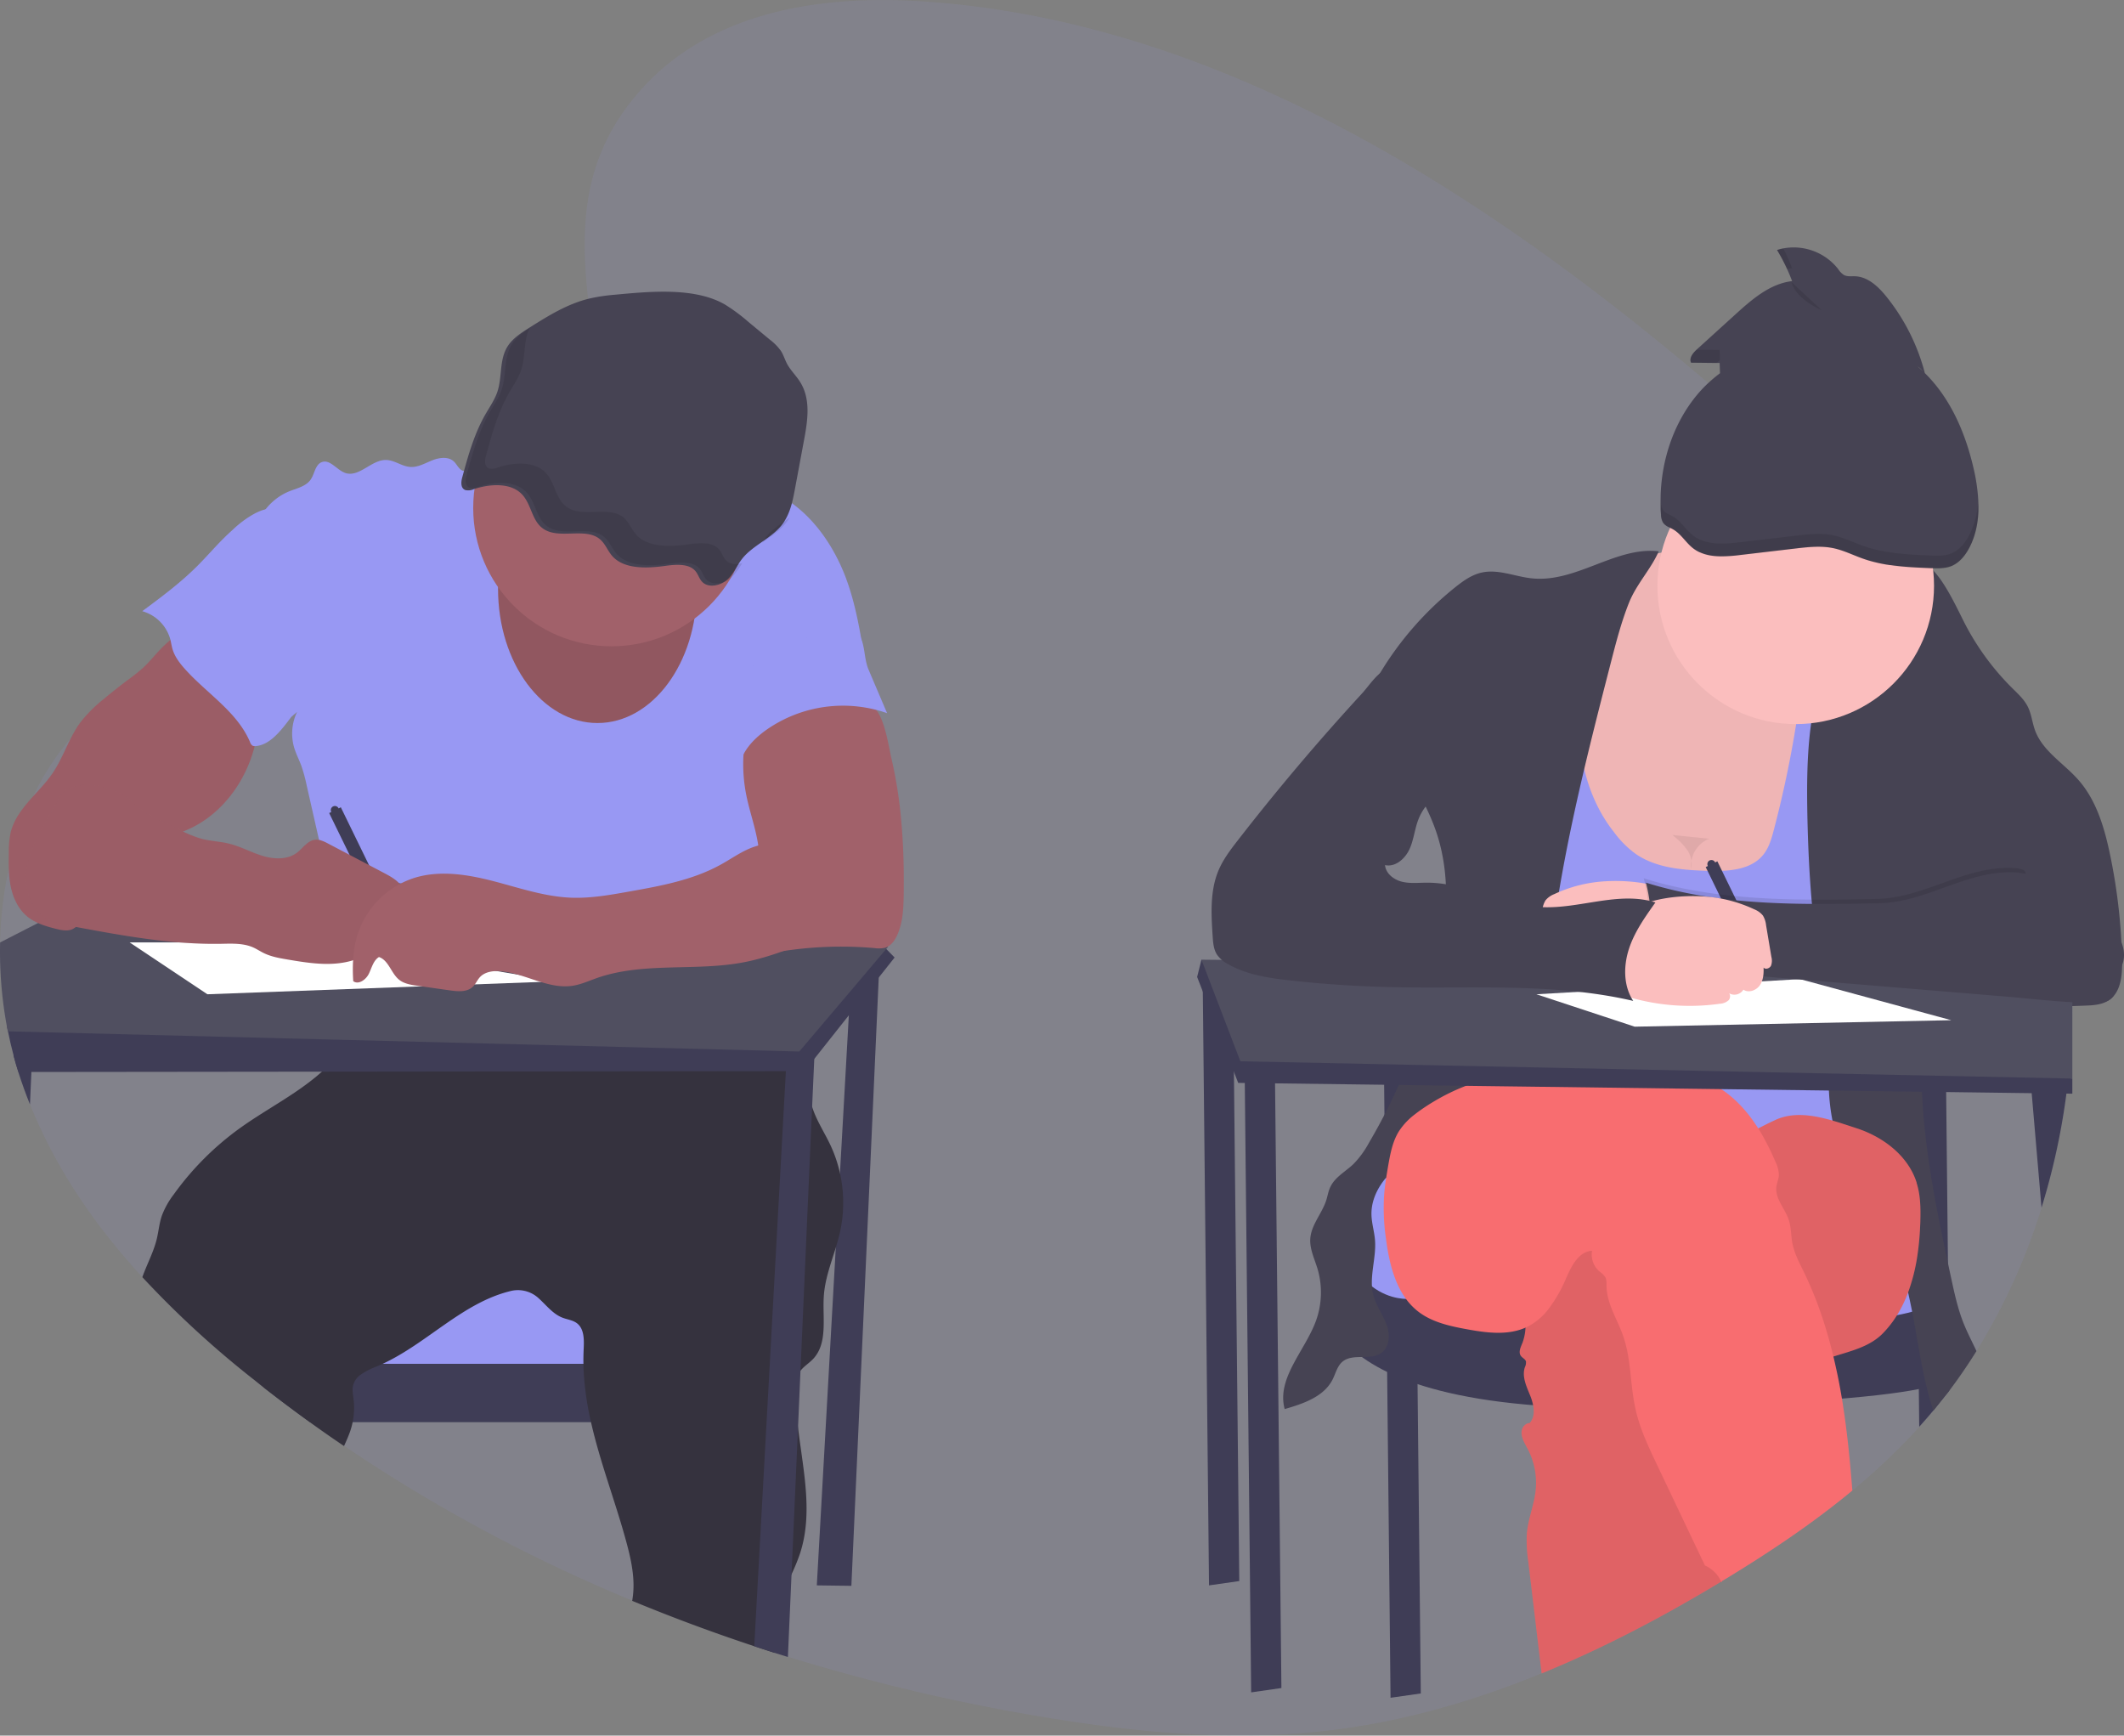<svg data-name="Layer 1" xmlns="http://www.w3.org/2000/svg" width="982.89" height="803.03"><rect width="100%" height="100%" fill="#808080" stroke="none"/><path d="M958.99 465.51v1.82q-.16 15.78-1.87 31.48a1.11 1.11 0 010 .19c-.09.87-.19 1.73-.29 2.6-.17 1.47-.35 2.93-.55 4.4a316.48 316.48 0 01-11.53 52.79 284.68 284.68 0 01-30.1 66.28q-5.92 9.5-12.61 18.39c-2.38 3.14-4.81 6.21-7.32 9.23q-2.64 3.17-5.38 6.24l-1.14 1.26a296.69 296.69 0 01-31 29.46c-18 14.92-37.38 27.9-57.07 39.94a90.64 90.64 0 01-3.38 2 1.65 1.65 0 01-.25.15c-26.76 16.18-54.51 30.78-83.1 42.47-31.3 12.83-63.62 22.16-96.78 26.24-46.22 5.68-93 1.06-138.94-6.88a902.93 902.93 0 01-113-27l-6.1-1.91q-4.74-1.51-9.47-3.08-28.57-9.45-56.5-21a742.68 742.68 0 01-133.33-71.59q-8-5.38-15.77-11-10.86-7.82-21.46-16.1l-4.36-3.38a448.26 448.26 0 01-51.82-47.59c-21.52-23.42-39.91-49.84-52-80q-2.86-7.11-5.24-14.49l-.15-.49c-.8-2.5-1.54-5-2.22-7.6q-1.5-5.58-2.63-11.3c-.16-.73-.3-1.46-.43-2.2a189.21 189.21 0 01-3.15-38.93 180 180 0 014-34 153.38 153.38 0 0111.33-33.57 121 121 0 0117.33-26.73 102.23 102.23 0 0116.33-15.26c10.85-8.08 22.88-13.71 35.35-18.16 5.86-2.1 11.8-3.94 17.77-5.65 4.23-1.22 8.48-2.38 12.71-3.52l12.48-3.37c8-2.18 16-4.42 23.88-6.84 21.48-6.56 42.53-14.5 62-26.34 3.08-1.87 6.22-3.92 9.36-6.12 4-2.78 7.94-5.8 11.84-9.06 3.94-3.3 7.8-6.83 11.48-10.57.57-.58 1.13-1.16 1.69-1.75 3-3.16 5.91-6.47 8.61-9.91 1.32-1.68 2.6-3.39 3.82-5.13 1.69-2.41 3.29-4.86 4.77-7.38 7.42-12.6 12-26.5 11.46-41.15a63.3 63.3 0 00-.65-7.21c-1.3-8.83-2.55-17.45-3.47-25.88-3.86-34.87-2.23-66.49 23.94-96.2C328.62 5.18 379.69-2.35 426.18.6c134.41 8.5 256.77 85.24 364.3 176.6q13.95 11.84 27.56 24 3.43 3.06 6.87 6.16c17 15.31 33.74 31.19 49.33 48.2 1.26 1.38 2.52 2.76 3.76 4.15.76.86 1.53 1.71 2.28 2.58q7.29 8.25 14.15 16.9a320.16 320.16 0 0132.32 49 278.17 278.17 0 0128.38 86.67 308.82 308.82 0 013.43 33.17c.17 3.27.28 6.55.34 9.82v3.14c.1 1.52.1 3 .09 4.52z" fill="#9898f3" opacity=".1"/><path fill="#3f3d56" d="M393.98 448.74l-16 284.79 16 .21 13-289-13 4z"/><path fill="#9898f3" d="M136.98 593.03h198v43h-198z"/><path d="M347.98 631.02v27H143.45q-10.86-7.82-21.46-16.1v-10.9z" fill="#3f3d56"/><path d="M388.82 569.57c-.56 2.59-1.29 5.15-2.06 7.7-2.27 7.37-5 14.64-5.53 22.3-.71 10.12 2 21.89-5 29.24-1.8 1.9-4.15 3.32-5.76 5.35a9.37 9.37 0 00-.68 1c-1.44 2.38-1.61 5.28-1.63 8a140 140 0 001.13 17.35c2.37 19.8 7.05 39.64.9 58.33a89.92 89.92 0 01-3.89 9.51c-3 6.6-6.27 13.11-7.25 20.26-.72 5.3-.5 10.76-.54 16.15q-4.74-1.51-9.47-3.08-28.57-9.45-56.5-21c.05-.27.1-.55.14-.82 1.43-8.9-.53-18-2.91-26.68-5-18.39-12.08-36.6-16.27-55.12a139.48 139.48 0 01-3.31-22c-.12-1.66-.19-3.33-.2-5-.05-2.18 0-4.36.09-6.56.21-4.39.4-9.6-3.11-12.27-1.93-1.45-4.48-1.7-6.73-2.58-4.34-1.69-7.31-5.61-10.75-8.75a14.09 14.09 0 00-12.59-3.7c-22.48 5.15-39 24.22-59.92 33.86-.81.38-1.62.74-2.44 1.08a35.55 35.55 0 00-7.67 3.92 8.74 8.74 0 00-3.44 4.85c-.53 2.12-.07 4.34.19 6.52a33.29 33.29 0 01-.45 10.63 32.45 32.45 0 01-1.07 4c-.8 2.37-1.87 4.69-2.89 7q-8-5.38-15.77-11-10.86-7.82-21.46-16.1l-4.29-3.45a448.26 448.26 0 01-51.82-47.59c2.13-6 5.21-11.58 6.69-17.73.84-3.53 1.15-7.2 2.31-10.63a38.22 38.22 0 015.52-9.9 134 134 0 0130.74-30.76c12.39-8.88 26.7-16 37.85-26.08a59.73 59.73 0 0011.57-13.71c.19-.31.37-.64.53-1a20.75 20.75 0 001.79-5.72c.8-4.48.68-9.4 1.08-13.7a146.13 146.13 0 0041.13 1.24c15.95-1.79 31.55-6.22 47.5-7.94 1.2-.14 2.41-.25 3.62-.35 5.11-.41 10.23-.5 15.36-.44 4.29 0 8.58.19 12.87.33l47.23 1.6c5.23.18 10.57.38 15.44 2.29 5.78 2.27 10.41 6.79 14.12 11.76.47.64.94 1.28 1.38 1.94a61 61 0 017.28 14.39c.19.52.37 1 .54 1.57.45 1.39.84 2.79 1.19 4.21.27 1.11.51 2.22.73 3.34 1.1 5.54 1.75 11.2 3.49 16.55.12.39.25.78.39 1.16 2.09 5.86 5.56 11.11 8.18 16.74a62.17 62.17 0 014.3 12.73 62.91 62.91 0 01.12 26.76z" fill="#35323e"/><path d="M245.26 211.7c-4.22-3.36-10.34-.9-15.28 1.27a98.09 98.09 0 01-12.76 4.61 5.39 5.39 0 01-2.8.29c-2-.48-2.84-2.85-4.33-4.29-2.59-2.49-6.83-1.9-10.17-.55s-6.64 3.3-10.22 3c-3.82-.3-7.14-3.12-11-3.21-6.8-.16-12.51 8.22-18.94 6-3.92-1.35-7-6.45-10.86-5-3 1.14-3.27 5.29-5.08 8-2.13 3.16-6.28 4.05-9.83 5.45-11.19 4.42-18.6 16.89-17.14 28.83.81 6.59 4 12.63 6.11 18.92 6.26 18.29 4.11 38.92 12 56.56 1-.94 1.56-1.29 2.53-2.22a23.14 23.14 0 00-1.35 16.6c.83 2.77 2.18 5.35 3.2 8.06a72.24 72.24 0 012.56 9.3l8.7 38.38c3.4 15 6.81 30 7.4 45.36a132.38 132.38 0 01-2.28 29.8c15.76-2.61 30.18-9.6 46.15-9.51 5.86 0 11.67 1 17.48 1.8a359.84 359.84 0 0051.13 3.47 20.3 20.3 0 007.84-1.1c2.2-.94 4-2.61 6.08-3.82 4.07-2.4 9-3 13.69-3 21.39-.39 42 7.44 63.25 10.2 8.39-17.61 8.89-38.71 2.45-57.12-1.91-5.47-4.48-10.8-5.24-16.55a83.72 83.72 0 01-.24-10.63 77.11 77.11 0 00-4.83-26.58c-1.24-3.33-2.73-6.72-2.6-10.27s1.88-6.86 3.6-10c3.49-6.4 7-12.86 11.93-18.26 5.05-5.58 11.37-9.83 17.62-14l15.43-10.36c-2.11-13.33-4.83-27.37-10.48-39.63s-14.1-23.53-25.53-30.7a84.36 84.36 0 00-12.06-6c-5.84-2.46-11.92-4.63-18.25-5-7.2-.41-14.29 1.52-21.4 2.72-22.38 3.77-48.72 3.31-66.48-10.82z" fill="#9898f3"/><path d="M413.98 443.02l-7.34 9.27-13.84 17.47-16 20.19-4.47 5.64h-8.67l-214.69.25-134.45.15h-6c-.8-2.5-1.54-5-2.22-7.6q-1.5-5.58-2.63-11.3c-.16-.73-.3-1.46-.43-2.2L52.02 443l18.34-.1 56.1-.32 31.33-.18h9.31l20.88-.11 159.14-.91 8.14-.05h3.53l9.35-.05 34.79-.2 6.68-2.54.49.52z" fill="#3f3d56"/><path d="M410.98 438.02l-.83 1-5.46 6.43-11.24 13.27-23.57 27.79-208.8-5.33-157.45-4c-.16-.73-.3-1.46-.43-2.2a189.21 189.21 0 01-3.15-38.93l17.46-8.94 4-2.06 31.13-16 27.32-14 71.26 9.26 15.78 2.05 7.14.92 10.45 1.36.88.12 163.87 21.25 18.11 2.35 10.63 1.38 32.76 4.26z" fill="#504f60"/><path d="M376.98 486.02l-.17 3.93-1 22.19-5.38 122-1.14 26.37-3 67.84-1.69 38.32-6.1-1.91q-4.74-1.51-9.47-3.08l14.63-266 .31-5.58 6.44-2zm-362-.29L14.53 496l-.66 15q-2.86-7.11-5.24-14.49l-.15-.49c-.8-2.5-1.54-5-2.22-7.6z" fill="#3f3d56"/><ellipse cx="276.48" cy="272.53" rx="46" ry="62" fill="#a1616a"/><ellipse cx="276.48" cy="272.53" rx="46" ry="62" opacity=".1"/><circle cx="282.98" cy="235.03" r="64" fill="#a1616a"/><path d="M284.25 136.39a81.94 81.94 0 00-11.61 1.77c-10.12 2.46-18.87 7.92-27.39 13.28-3.82 2.41-7.75 4.92-10.12 8.46-4.26 6.35-2.61 14.43-5 21.48-1.24 3.62-3.52 6.87-5.45 10.24-5.31 9.24-8.09 19.39-10.82 29.44-.56 2.08-.72 4.9 1.55 5.7a6.25 6.25 0 003.88-.44c7.17-2.37 16.28-3.05 21.6 1.76s4.87 13.34 11.2 17c7.25 4.23 18.57-.88 25.15 4.11 2.82 2.14 3.84 5.57 6.15 8.15 5.38 6 15.73 5.71 24.34 4.5 4.94-.7 11-1.17 14 2.3 1.44 1.64 1.85 3.89 3.52 5.37 3 2.68 8.49 1.32 11.42-1.43s4.33-6.47 6.77-9.56c4.75-6 13.1-9.27 18-15.2 4.1-5 5.34-11.26 6.46-17.3l4.17-22.39c1.69-9.08 3.23-19-1.88-27-1.82-2.88-4.43-5.36-6-8.34-1.05-2-1.64-4.11-2.86-6a24.91 24.91 0 00-5.13-5.18l-9.87-8.17a83 83 0 00-10.79-8c-14.09-8.21-35.19-6.05-51.29-4.55z" fill="#464353"/><path d="M73.45 301.25c-2.37 2.52-4.56 5.24-7.1 7.6a86 86 0 01-7 5.6q-5.88 4.4-11.5 9.11a64.41 64.41 0 00-10.54 10.53c-5.34 7.17-7.87 16.09-12.87 23.5-4.42 6.57-10.65 11.76-15.14 18.28a28.28 28.28 0 00-4.32 9.07 42.14 42.14 0 00-.89 9.59c-.09 5.28-.17 10.62.91 15.79s3.45 10.25 7.51 13.64c3.77 3.15 8.64 4.6 13.41 5.8 2.46.61 5.12 1.18 7.46.21a12.3 12.3 0 004.34-3.66l12.17-14c8.14-9.4 16.6-19 27.77-24.5 3.5-1.71 7.19-3 10.7-4.66 14.88-7.17 25.4-21.85 29.48-37.85 1-3.91 1.64-7.9 2.29-11.89l1.76-10.94a3.49 3.49 0 000-1.67 3.6 3.6 0 00-1.28-1.52 212.12 212.12 0 01-23.74-22.4c-1.74-1.92-3.37-4.55-5.38-6.16-2.52-2-2.33-1.85-5.36 0a64.27 64.27 0 00-12.68 10.53z" fill="#a1616a"/><path d="M156.7 374.05a1.88 1.88 0 10-3.38 1.64l-1 .49 29.82 61.12 5.39-2.63-29.82-61.16z" fill="#3f3d56"/><path d="M73.45 301.25c-2.37 2.52-4.56 5.24-7.1 7.6a86 86 0 01-7 5.6q-5.88 4.4-11.5 9.11a64.41 64.41 0 00-10.54 10.53c-5.34 7.17-7.87 16.09-12.87 23.5-4.42 6.57-10.65 11.76-15.14 18.28a28.28 28.28 0 00-4.32 9.07 42.14 42.14 0 00-.89 9.59c-.09 5.28-.17 10.62.91 15.79s3.45 10.25 7.51 13.64c3.77 3.15 8.64 4.6 13.41 5.8 2.46.61 5.12 1.18 7.46.21a12.3 12.3 0 004.34-3.66l12.17-14c8.14-9.4 16.6-19 27.77-24.5 3.5-1.71 7.19-3 10.7-4.66 14.88-7.17 25.4-21.85 29.48-37.85 1-3.91 1.64-7.9 2.29-11.89l1.76-10.94a3.49 3.49 0 000-1.67 3.6 3.6 0 00-1.28-1.52 212.12 212.12 0 01-23.74-22.4c-1.74-1.92-3.37-4.55-5.38-6.16-2.52-2-2.33-1.85-5.36 0a64.27 64.27 0 00-12.68 10.53z" opacity=".04"/><path d="M418.19 413.89c-.1 6.38-.35 12.95-3 18.77-1.14 2.52-2.91 5-5.56 5.83a12.94 12.94 0 01-4.89.18 176.67 176.67 0 00-58.49 4.64c5.1-10.2 2.17-22.43 3.58-33.75.39-3.09 1.1-6.13 1.37-9.23 1-11-3.71-21.68-5.87-32.54a72.8 72.8 0 010-28.48 19 19 0 012.45-6.85 16.08 16.08 0 015.62-4.89c8.1-4.61 17.65-5.14 26.75-4.53 6.13.41 18.42-.17 23.53 3.6 5.59 4.13 7.36 18 8.87 24.41a206.48 206.48 0 014.6 29.87c.98 10.96 1.19 21.97 1.04 32.97z" fill="#a1616a"/><path fill="#fff" d="M59.98 436.03l36 24 162-6-107-18h-91z"/><path d="M107.45 245.34c-5.91 5.21-10.92 11.35-16.52 16.9-7.68 7.62-16.41 14.1-25.1 20.55a18.68 18.68 0 0113 13.1c.38 1.47.57 3 1 4.44 1 3.41 3.2 6.35 5.56 9 10.14 11.43 24.33 19.89 30.31 34a3.14 3.14 0 001.2 1.7 2.63 2.63 0 001.55.18c5.41-.57 9.55-4.93 13-9.17 7.2-9 13.45-18.94 17-29.92s4.12-23.12.25-34c-1.93-5.42-4.91-10.4-7.87-15.33q-3.89-6.47-7.76-12.92c-1.35-2.27-3.07-6.88-5.72-8-5.72-2.46-16.23 5.8-19.9 9.47zm294.54 64.63l8.51 20a61.83 61.83 0 00-55.9 7.75c-4.85 3.47-9.3 7.83-11.49 13.37a5.84 5.84 0 01-5.79-2.27 11.61 11.61 0 01-2.14-6.12c-.79-7.68 2.12-15.21 5-22.39 1.34-3.36 2.72-6.79 5.1-9.52s5.54-4.53 8.7-6.23a193.74 193.74 0 0131.55-13.94c4.6-1.49 9.42-1.46 12 2.84 2.99 5.13 2.12 11.05 4.46 16.51z" fill="#9898f3"/><path d="M60.19 369.98c2.13 1.7 4 3.71 6.19 5.33a44.22 44.22 0 007.36 4.13l9.86 4.74a55.25 55.25 0 009.55 3.88c4.22 1.13 8.65 1.24 12.89 2.29 5.35 1.32 10.24 4.07 15.51 5.66s11.44 1.85 15.84-1.46c2.75-2.07 4.83-5.49 8.24-6 2.2-.29 4.32.77 6.28 1.8l25.66 13.49c3.46 1.82 7.12 3.84 8.93 7.31s.59 8.74-3.22 9.64a35.18 35.18 0 01-4 .23c-1.32.16-2.76.94-2.94 2.27a4.56 4.56 0 00.63 2.35c1.15 2.64 1.49 5.8.15 8.36s-4.63 4.15-7.26 3c.45 3.87-3.76 6.58-7.51 7.61-9.46 2.59-19.49 1-29.16-.64-3.8-.64-7.66-1.3-11.12-3-1.66-.81-3.2-1.85-4.88-2.6-4.61-2.05-9.85-1.78-14.89-1.69-23.31.41-46.42-3.91-69.34-8.21-4.25-.8-8.62-1.65-12.25-4-7-4.56-9.6-13.92-8.45-22.2s5.35-15.78 9.48-23.06l5.35-9.43a12.14 12.14 0 012.88-3.8c7.87-6.01 23.48-1.42 30.22 4z" fill="#a1616a"/><path d="M60.19 369.98c2.13 1.7 4 3.71 6.19 5.33a44.22 44.22 0 007.36 4.13l9.86 4.74a55.25 55.25 0 009.55 3.88c4.22 1.13 8.65 1.24 12.89 2.29 5.35 1.32 10.24 4.07 15.51 5.66s11.44 1.85 15.84-1.46c2.75-2.07 4.83-5.49 8.24-6 2.2-.29 4.32.77 6.28 1.8l25.66 13.49c3.46 1.82 7.12 3.84 8.93 7.31s.59 8.74-3.22 9.64a35.18 35.18 0 01-4 .23c-1.32.16-2.76.94-2.94 2.27a4.56 4.56 0 00.63 2.35c1.15 2.64 1.49 5.8.15 8.36s-4.63 4.15-7.26 3c.45 3.87-3.76 6.58-7.51 7.61-9.46 2.59-19.49 1-29.16-.64-3.8-.64-7.66-1.3-11.12-3-1.66-.81-3.2-1.85-4.88-2.6-4.61-2.05-9.85-1.78-14.89-1.69-23.31.41-46.42-3.91-69.34-8.21-4.25-.8-8.62-1.65-12.25-4-7-4.56-9.6-13.92-8.45-22.2s5.35-15.78 9.48-23.06l5.35-9.43a12.14 12.14 0 012.88-3.8c7.87-6.01 23.48-1.42 30.22 4z" opacity=".04"/><path d="M365.45 387.26c-5.21 2.46-11.19 2.7-16.63 4.59s-10.06 5.29-15.05 8.06c-13 7.26-28 10-42.73 12.61-8.93 1.6-18 3.2-27 2.82-12.18-.52-23.88-4.58-35.68-7.64s-24.39-5.12-36.08-1.68a40.61 40.61 0 00-26.5 25.43c-2.45 7.19-2.79 14.94-2.32 22.52 2.46 1.81 5.9-.7 7.24-3.45s2.07-6.12 4.67-7.72c4.51 1.53 5.61 7.54 9.33 10.51 2.32 1.86 5.42 2.35 8.37 2.77l15.2 2.16c3.66.52 7.91.87 10.56-1.71 1.29-1.25 2-3 3.18-4.34 2.42-2.68 6.46-3.14 10.06-2.78 11.24 1.12 21.78 8.41 32.94 6.68 3.84-.59 7.41-2.23 11.07-3.52 21.69-7.66 45.79-3 68.36-7.39 8.61-1.67 16.9-4.63 25.09-7.75 4.45-1.69 8.95-3.46 12.75-6.32a26.84 26.84 0 0010.36-23.81 27.22 27.22 0 00-9.61-17.64c-1.76-1.5-4.07-4.37-6.18-5.31-4.03-1.77-7.98 1.3-11.4 2.91z" fill="#a1616a"/><path d="M336.23 259.51c-1.67-1.48-2.08-3.73-3.52-5.37-3-3.47-9.06-3-14-2.3-8.61 1.21-19 1.49-24.34-4.5-2.31-2.58-3.33-6-6.15-8.15-6.58-5-17.9.12-25.15-4.11-6.33-3.69-5.92-12.25-11.2-17s-14.43-4.13-21.6-1.76a6.25 6.25 0 01-3.88.44c-2.27-.8-2.11-3.62-1.55-5.7 2.73-10.05 5.51-20.2 10.82-29.44 1.93-3.37 4.21-6.62 5.45-10.24 2.17-6.34 1.06-13.51 3.91-19.51-3.06 2-6 4.18-7.89 7-4.26 6.35-2.61 14.43-5 21.48-1.24 3.62-3.52 6.87-5.45 10.24-5.31 9.24-8.09 19.39-10.82 29.44-.56 2.08-.72 4.9 1.55 5.7a6.25 6.25 0 003.88-.44c7.17-2.37 16.28-3.05 21.6 1.76s4.87 13.34 11.2 17c7.25 4.23 18.57-.88 25.15 4.11 2.82 2.14 3.84 5.57 6.15 8.15 5.38 6 15.73 5.71 24.34 4.5 4.94-.7 11-1.17 14 2.3 1.44 1.64 1.85 3.89 3.52 5.37 3 2.68 8.49 1.32 11.42-1.43a30.32 30.32 0 004.78-6.54c-2.6.79-5.37.67-7.22-1zm18.22-11a28.41 28.41 0 00-1.79 2.59c3.84-2.74 7.91-5.3 10.78-8.79a21.22 21.22 0 002-2.88c-3.99 2.86-8.15 5.49-10.99 9.08z" opacity=".1"/><path fill="#3f3d56" d="M556.48 446.53l3 287 14-2-3-285h-14zm84 52l3 287 14-2-3-285h-14zm261.53 144.98l-.06-5.51v-3.28l-.53-50.48-.83-78.92-.14-6.81h-14l.07 6.56.44 42.27.19 18.3.16 14.82.26 25.62.16 15.11v1.6l.21 19.86.18 17.51 1.14-1.26q2.75-3.07 5.38-6.24z"/><path fill="#9898f3" d="M624.98 545.03l-8 11.96 8 54.49 68 18.61h110l66 3.99 31.44-21.52-5.44-36.96-24-30.57h-246z"/><path d="M616.98 556.99l-4 33.22s-21 65.13 148 61.14 140-17.28 140-17.28l-1-38.54s5.89 18.24-80 15.77-166-10.45-166-10.45-30 5.31-37-43.86z" fill="#3f3d56"/><path d="M757.78 259.23c-9.64 4.39-16.94 12.9-21.83 22.31s-7.64 19.74-10.35 30c-2.86 10.82-5.73 21.67-7.21 32.76-2.64 19.72-.66 40.45 8.4 58.16s25.8 32 45.4 35.41c7.57 1.33 15.35 1.06 23 .27a187 187 0 0040.61-8.95c13.75-4.65 28.06-11.81 34.18-25 3.55-7.65 3.85-16.37 3.68-24.79a263.72 263.72 0 00-10.31-67.79c-1.85-6.4-4-12.85-7.92-18.24s-9.28-9.34-14.75-13c-23.39-15.75-54.13-34.22-82.9-21.14z" fill="#fbbebe"/><path d="M757.78 259.23c-9.64 4.39-16.94 12.9-21.83 22.31s-7.64 19.74-10.35 30c-2.86 10.82-5.73 21.67-7.21 32.76-2.64 19.72-.66 40.45 8.4 58.16s25.8 32 45.4 35.41c7.57 1.33 15.35 1.06 23 .27a187 187 0 0040.61-8.95c13.75-4.65 28.06-11.81 34.18-25 3.55-7.65 3.85-16.37 3.68-24.79a263.72 263.72 0 00-10.31-67.79c-1.85-6.4-4-12.85-7.92-18.24s-9.28-9.34-14.75-13c-23.39-15.75-54.13-34.22-82.9-21.14z" opacity=".05"/><path d="M746.95 385.1a45.39 45.39 0 0010 10c9.52 6.58 21.74 7.47 33.3 7.83 9.28.28 19.92-.25 25.74-7.49 2.62-3.26 3.8-7.42 4.86-11.47a508.79 508.79 0 0013.9-75.77l26.48.09c11.46 49.07 10.52 100.08 9.52 150.47l-1.45 73.48-17.06-1.81c-40.51-4.29-81.08-8.58-121.81-9.32a696.78 696.78 0 00-71.52 2.36l37.15-110.46c4.82-14.36 9.69-28.91 10.82-44 1.63-21.89-4.51-45 4-65.25.68-1.63 1.54-3.32 3.09-4.17s3.51-.64 5.29-.41c3.36.45 13.63 0 16.07 2.15 3.6 3.12 1.22 3.59-.05 8.62-2.27 9-4.42 17.33-4.39 26.71.03 17.03 5.31 35.01 16.06 48.44z" fill="#9898f3"/><path d="M902.01 643.51q6.69-8.88 12.61-18.39c-2-4.28-4.2-8.46-5.95-12.83-2.68-6.7-4.22-13.8-5.74-20.85q-.78-3.6-1.55-7.2c-5.6-26.11-10.86-52.59-11.95-79.06q-.15-3.3-.19-6.6v-8.22c.12-6 .5-12.05 1.19-18.07.13-1.18.28-2.36.44-3.54 0-.26.06-.51.1-.77l68-2.48 5.72-.21c3.93-.14 8.09-.36 11.33-2.59 5.45-3.74 6.09-11.41 6-18a267.16 267.16 0 00-5.64-49.55c-2.58-12.26-6.26-24.79-14.52-34.21-6.78-7.74-16.6-13.37-20.13-23-1.31-3.58-1.64-7.51-3.34-10.93s-4.51-5.93-7.16-8.57a119.33 119.33 0 01-22.9-31.72c-4.05-8.16-8.44-17.16-13.73-22.8-.26-.29-.52-.56-.79-.82-4.5-4.45-9.65-6.4-15.75-3.37a20.17 20.17 0 00-3.12 1.94 38 38 0 00-5.93 5.64 135 135 0 00-16.13 23 127.83 127.83 0 00-8.24 18 124.1 124.1 0 00-4.45 15c-.86 3.77-1.54 7.58-2.08 11.4-2 14.36-2 29-1.72 43.54.3 13.36.89 26.75 2.1 40.06q.45 4.83 1 9.65 1.1 9.53 2.72 19c.43 2.41.87 4.82 1.36 7.22.12.64.25 1.28.38 1.91l.06.27a162.47 162.47 0 013.07 16.91q.12 1.07.18 2.13a82.33 82.33 0 01-.08 9.81c-.23 3.86-.59 7.71-.77 11.57 0 .68 0 1.35-.07 2-.05 1.95 0 3.9 0 5.85a92.72 92.72 0 001.66 13.89 89.85 89.85 0 008.65 24.44c.38.72.77 1.43 1.16 2.13 5.07 9.06 11.47 17.37 16.16 26.64a115 115 0 019 26.21q1 4.49 1.9 9c.93 4.8 1.76 9.64 2.61 14.48.08.48.17 1 .26 1.44 1.13 6.42 2.32 12.81 3.85 19.08.89 3.65 1.89 7.25 3.06 10.79z" fill="#464353"/><path d="M888.65 564.69c0 .9-.06 1.8-.1 2.71a128.18 128.18 0 01-1.21 13.11 85.29 85.29 0 01-4.33 17.39 58.64 58.64 0 01-5.16 10.61 48.92 48.92 0 01-6.42 8.27c-6 6.24-14.64 8.23-23 10.86a56.62 56.62 0 00-11.09 4.53c-.63.35-1.25.73-1.85 1.13l-10.46 6.93c-3.26 2.15-6.59 4.38-8.83 7.57a16.3 16.3 0 00-1 1.69 38.32 38.32 0 00-3.08 9.24c-5.44 22.66-10.89 45.34-14.62 68.34-.25 1.52-.49 3.05-.75 4.58l-.09.48a2.49 2.49 0 00-.16-.33c-26.76 16.18-54.51 30.78-83.1 42.47l-6.21-52a62.9 62.9 0 01-.64-12.78c.59-6.73 3.33-13.11 4.07-19.82a33.77 33.77 0 00-3.57-19.07c-1.18-2.28-2.66-4.52-2.93-7.07s1.2-4.88 3.76-5.14c2-2.22 2.16-5.25 1.57-8.25a24 24 0 00-1.4-4.57c-1.7-4.18-3.85-8.73-2.39-13a4.86 4.86 0 00.5-2.5.41.41 0 000-.16c-.34-1.12-1.67-1.61-2.36-2.56-1.3-1.77 0-4.18.8-6.22a23.73 23.73 0 001.34-6.81c.11-1.29.19-2.59.33-3.87a39 39 0 01.93-5.14 40.57 40.57 0 0116.43-23.52c3.89-2.62 8.22-4.53 12.19-7a111.66 111.66 0 0011.62-9q13.21-11 27.47-20.74a347 347 0 0131.72-19.26q3.5-1.89 7-3.68 3.81-2 7.67-3.79c8.24-3.93 17.59-2.46 26.7.16 3.82 1.09 7.59 2.39 11.23 3.57a52 52 0 0110.2 4.58c8.07 4.74 14.74 11.74 17.51 20.58a1.09 1.09 0 010 .17c1.76 5.54 1.87 11.48 1.71 17.31z" fill="#f86d70"/><path d="M888.65 564.69c0 .9-.06 1.8-.1 2.71a128.18 128.18 0 01-1.21 13.11 85.29 85.29 0 01-4.33 17.39 58.64 58.64 0 01-5.16 10.61 48.92 48.92 0 01-6.42 8.27c-6 6.24-14.64 8.23-23 10.86a56.62 56.62 0 00-11.09 4.53c-.63.35-1.25.73-1.85 1.13l-10.46 6.93c-3.26 2.15-6.59 4.38-8.83 7.57a16.3 16.3 0 00-1 1.69 38.32 38.32 0 00-3.08 9.24c-5.44 22.66-10.89 45.34-14.62 68.34-.25 1.52-.49 3.05-.75 4.58l-.09.48a2.49 2.49 0 00-.16-.33c-26.76 16.18-54.51 30.78-83.1 42.47l-6.21-52a62.9 62.9 0 01-.64-12.78c.59-6.73 3.33-13.11 4.07-19.82a33.77 33.77 0 00-3.57-19.07c-1.18-2.28-2.66-4.52-2.93-7.07s1.2-4.88 3.76-5.14c2-2.22 2.16-5.25 1.57-8.25a24 24 0 00-1.4-4.57c-1.7-4.18-3.85-8.73-2.39-13a4.86 4.86 0 00.5-2.5.41.41 0 000-.16c-.34-1.12-1.67-1.61-2.36-2.56-1.3-1.77 0-4.18.8-6.22a23.73 23.73 0 001.34-6.81c.11-1.29.19-2.59.33-3.87a39 39 0 01.93-5.14 40.57 40.57 0 0116.43-23.52c3.89-2.62 8.22-4.53 12.19-7a111.66 111.66 0 0011.62-9q13.21-11 27.47-20.74a347 347 0 0131.72-19.26q3.5-1.89 7-3.68 3.81-2 7.67-3.79c8.24-3.93 17.59-2.46 26.7.16 3.82 1.09 7.59 2.39 11.23 3.57a52 52 0 0110.2 4.58c8.07 4.74 14.74 11.74 17.51 20.58a1.09 1.09 0 010 .17c1.76 5.54 1.87 11.48 1.71 17.31z" opacity=".1"/><path d="M793.7 399.05a1.88 1.88 0 10-3.38 1.64l-1 .49 29.82 61.12 5.39-2.63-29.82-61.16z" fill="#3f3d56"/><circle cx="830.98" cy="271.03" r="64" fill="#fbbebe"/><path d="M915.45 231.41a85 85 0 00-2.26-15.09c-3.76-16.17-10.63-32.09-22.46-43.7a87.56 87.56 0 00-2.61-8.39 1.59 1.59 0 00-.07-.2 93.9 93.9 0 00-15.1-26.77c-3.75-4.66-8.61-9.26-14.59-9.44-1.68-.06-3.46.23-5-.54a9 9 0 01-2.79-2.86 26.19 26.19 0 00-25.36-9.49l-.62.13c-.35.07-.7.15-1 .24s-.84.24-1.26.37q.69 1.14 1.35 2.31 1.78 3.17 3.3 6.48 1.26 2.76 2.33 5.61c-10.24 1.17-18.58 8.44-26.2 15.36l-17.94 16.28a.76.76 0 00-.09.09l-.52.5c-.13.13-.26.26-.38.4a.86.86 0 00-.13.14c-.15.16-.29.33-.43.5a7.54 7.54 0 00-.67 1 3.67 3.67 0 00-.26.47 1 1 0 00-.07.15 3.69 3.69 0 00-.17.42.14.14 0 000 .06 2.33 2.33 0 00-.07.25 3 3 0 00.17 2.12l11.83.13h1.39c.06 1.58.11 3.17.17 4.75a67.39 67.39 0 00-5.4 4.5 58.64 58.64 0 00-5.27 5.56c-10.67 12.89-16.24 29.54-16.8 46.3v6.12c0 1 .09 2 .17 3a7.49 7.49 0 001 3.71 3.44 3.44 0 00.28.36 6.9 6.9 0 002.12 1.56l.86.42c.43.21.84.41 1.24.64 3.77 2.13 6 6.24 9.43 8.88.2.15.4.3.6.43l.45.3.28.18.38.22a8.14 8.14 0 00.77.41l.48.24h.08c.4.18.8.35 1.21.5l.57.2.17.06c.16.05.33.11.5.15q.51.15 1 .27l1 .22c.39.07.79.14 1.19.19l.59.08.6.06q1.43.13 2.88.15a72 72 0 009.07-.63l25.52-3c5.79-.67 11.7-1.34 17.41-.16 4.84 1 9.3 3.3 14 4.93 1.06.37 2.12.71 3.19 1 .39.11.79.23 1.19.33l.55.14 1.28.31c.46.11.92.22 1.38.31.65.14 1.29.26 1.94.38.44.09.89.16 1.34.24h.09l1.28.2h.31l.95.13c.46.07.92.13 1.39.18q1.53.19 3.06.33c1.65.16 3.31.28 5 .38l1.66.1 1.66.08 5 .22h.92a25.8 25.8 0 006.22-.32c.36-.07.71-.15 1.06-.25s.64-.2 1-.32c3.75-1.44 6.49-4.75 8.39-8.29a33.964 33.964 0 002.04-4.6c.35-1 .65-1.95.91-2.95.08-.27.15-.54.21-.82s.2-.83.28-1.25c.25-1.15.44-2.31.58-3.48 0-.37.09-.75.13-1.12.09-1 .16-1.93.2-2.91v-2.24c-.01-.81-.08-1.88-.08-2.91zm-25.64-59.7c-.81-.76-1.64-1.49-2.48-2.18a10.33 10.33 0 012.47 2.18zm-181.66 95.8c-7.53-.93-15-4.23-22.43-2.61-4.65 1-8.65 3.89-12.37 6.86a150.41 150.41 0 00-34.77 39.75 21 21 0 00-3.21 7.52c-.48 3.12.37 6.29 1.38 9.28 6.84 20.21 21.47 37.09 28.13 57.36 7 21.32 4.57 44.62-.59 66.46a277.75 277.75 0 01-30.84 76.7 43.74 43.74 0 01-7.1 9.72c-3.64 3.5-8.53 6-10.69 10.58-1 2-1.29 4.28-2 6.42-2 6-6.84 11.14-7.31 17.47-.35 4.83 1.94 9.4 3.33 14a38.58 38.58 0 01-.71 24.1c-5.07 13.9-18.33 26.54-14.48 40.83 8.59-2.47 18.11-5.68 22.16-13.65 1.43-2.82 2.14-6.18 4.55-8.24 4.81-4.09 13-.39 18.11-4.15 3.86-2.86 4-8.72 2.28-13.22s-4.68-8.46-6-13.09c-2.3-8.35 1.38-17.18.7-25.81-.32-4-1.55-7.83-1.64-11.81-.17-7.73 4.11-15 9.8-20.25s12.72-8.73 19.64-12.16l26.16-13c9.49-4.7 19.89-10.43 23-20.55 1.18-3.79 1.19-7.83 1.25-11.79.89-60.51 16.05-119.8 31.12-178.41 2.34-9.08 4.72-18.2 8.2-26.92s10.29-15.72 13.76-23.82c-20.13-2.36-38.52 15.05-59.43 12.43z" fill="#464353"/><path d="M852.36 647.12c2.31 14 3.72 28.3 4.82 42.53-18 14.92-37.38 27.9-57.07 39.94a90.64 90.64 0 01-3.38 2l-.09.48a2.49 2.49 0 00-.16-.33 15.05 15.05 0 00-7.52-7.42q-11.07-23.25-22.12-46.5c-4-8.37-8-16.82-10-25.85 0-.19-.09-.39-.12-.58-1.52-7-1.87-14.27-2.88-21.36a61.7 61.7 0 00-2.73-11.94c-1.2-3.45-2.85-6.8-4.31-10.17-1.8-4.16-3.31-8.37-3.38-12.86 0-1.43.09-3-.61-4.2a10.89 10.89 0 00-2.73-2.64 10.41 10.41 0 01-3.36-9.51c-6 .31-9.38 6.76-11.79 12.23a66.68 66.68 0 01-8.56 15 28.45 28.45 0 01-9.48 7.89c-.33.16-.66.32-1 .46-8.35 3.68-18.1 2.38-27.15.72-7.91-1.45-16.09-3.25-22.45-8.17l-.68-.54a29.37 29.37 0 01-5-5.34c-5.33-7.28-7.69-16.87-9-26-.12-.86-.24-1.72-.35-2.58a96.17 96.17 0 01-.75-19.48c.12-1.6.29-3.2.5-4.79.14-1 .29-2.08.46-3.12a.28.28 0 010-.09c.26-1.65.54-3.31.82-5 1-5.67 2-11.49 5-16.37a31 31 0 017.36-7.88c1.08-.85 2.19-1.66 3.31-2.44 1.82-1.26 3.69-2.46 5.59-3.59a96.62 96.62 0 0115-7.3c1.24-.48 2.5-.93 3.76-1.36a29.51 29.51 0 0115.28-1.21 80.41 80.41 0 0013.68.8c11.73-.23 23.51-2.47 35.22-3.92 16.26-2 33.73-2.24 47.91 6 .68.39 1.34.8 2 1.23 7 4.58 12.64 11 17.19 18.17 1 1.51 1.87 3.06 2.73 4.63a117.93 117.93 0 015.37 11.1 13.8 13.8 0 011.49 6 7.79 7.79 0 01-.16 1.18c-.27 1.42-.81 2.8-1 4.24-.63 5.45 4 10 5.73 15.19 1.12 3.38 1 7 1.63 10.56.91 5 3.36 9.5 5.56 14a175.06 175.06 0 018.9 22.37c1.74 5.33 3.23 10.74 4.54 16.2q.64 2.63 1.21 5.27c1.09 4.84 1.98 9.58 2.77 14.35z" fill="#f86d70"/><path fill="#3f3d56" d="M958.98 499.03v7l-1.29-.02-1.44-.02-16.08-.2-39.62-.52-11.12-.14-2.88-.04-16.69-.21-23.52-.31-49.9-.65-86.59-1.12-31.25-.4-12.54-.16-11.54-.15-7.19-.1-6.81-.09-50.49-.65-14-.18-3.05-.04-1.98-5.11-14.39-37.11-2.63-6.78 2-8 9 6 5.54.69 91.21 11.34 17.12 2.13 36.3 4.52 35.56 4.42 13.94 1.73 82.49 10.26 23.05 2.87 19.08 2.37 67.84 8.44 1.87.23z"/><path fill="#504f60" d="M555.98 444.03l18 47 385 8v-51l-403-4z"/><path fill="#3f3d56" d="M575.98 496.03l3 287 14-2-3-285h-14zM957.69 506h-1.44a316.48 316.48 0 01-11.53 52.79l-4.55-53-.19-2.26 16.82-1.94.56-.06z"/><path fill="#fff" d="M902.98 472.03l-146.5 3-45.5-15 122-7 70 19z"/><path d="M719.21 413.71a9.82 9.82 0 00-4 2.85 10.56 10.56 0 00-1.49 4.54l-2.46 14.67a6.49 6.49 0 00.19 4.07c.64 1.23 2.5 1.87 3.43.85-.12 2.87.13 5.93 1.8 8.27s5.17 3.57 7.53 1.94a4.88 4.88 0 007.35 1.14c-1.42.48-1.52 2.65-.51 3.75a6.53 6.53 0 004.08 1.63 99.79 99.79 0 0051.9-6.53c1.55-.64-2.53-19.75-2.94-21.71-1-4.61-1.5-10.24-5.39-13.34-9.3-7.42-25.82-8.88-37.15-8a64 64 0 00-22.34 5.87z" fill="#fbbebe"/><path d="M868.27 415.93c-36.17.69-73.09 1.28-107.61-9.55a73 73 0 01-.66 38.87l169.12 14c7.17.59 36.9 3.95 43.89 2.26s-58.65-23.31-56-30c7.29-18.43 31.71-29.23 14.12-29.92-22.2-.88-40.49 13.92-62.86 14.34z" opacity=".1"/><path d="M869.27 417.93c-36.17.69-73.09 1.28-107.61-9.55a73 73 0 01-.66 38.87l169.12 14c7.17.59 36.9 4 43.89 2.26s5.35-10.31 8-17c7.29-18.43-32.29-42.23-49.88-42.92-22.2-.88-40.49 13.92-62.86 14.34z" fill="#464353"/><path d="M811.76 420.71a9.79 9.79 0 014 2.85 10.71 10.71 0 011.5 4.54l2.46 14.67a6.56 6.56 0 01-.19 4.07c-.64 1.23-2.51 1.87-3.43.85.11 2.87-.13 5.93-1.8 8.27s-5.17 3.57-7.54 1.94a4.88 4.88 0 01-7.35 1.14c1.42.48 1.53 2.65.52 3.75a6.56 6.56 0 01-4.09 1.63 99.75 99.75 0 01-51.89-6.53c-1.55-.64 2.52-19.75 2.94-21.71 1-4.61 1.5-10.24 5.39-13.34 9.29-7.42 25.82-8.88 37.15-8a64 64 0 0122.33 5.87z" fill="#fbbebe"/><path d="M572.76 388.86c-3.32 4.28-6.65 8.65-8.79 13.64-4.09 9.52-3.49 20.3-2.81 30.64.19 3 .43 6.06 2 8.55a14.44 14.44 0 005.22 4.45c8.66 4.92 18.8 6.39 28.7 7.49q22.74 2.52 45.64 3.07c37.82.92 76.22-2.17 113.06 6.4-4.56-6.93-4.55-16.1-2-24s7.46-14.78 12.27-21.55c-16.86-5.34-34.94 3-52.6 2.17-18.13-.85-34.91-11.33-53.06-11.32-3.9 0-7.87.49-11.66-.45s-7.46-3.8-7.81-7.69c4.84 1.09 9.43-3.05 11.43-7.59s2.36-9.67 4.3-14.24c4.83-11.37 17.88-16.64 26-26 1.28-1.48 2.49-3.23 2.45-5.19a8.12 8.12 0 00-2-4.47c-6.75-9-16.92-14-25.37-21-2.94-2.44-8.87-11.64-12.17-12.49-6.12-1.57-11.31 7.27-15.29 11.58q-30.14 32.75-57.51 68z" fill="#464353"/><path d="M773.84 386.32a33.1 33.1 0 016.69 6.63 11.42 11.42 0 012.09 8.94 13.36 13.36 0 018.33-13.83z" opacity=".07"/><path d="M829.3 124.08a86.87 86.87 0 00-4.06-9.15 24.52 24.52 0 00-2.92.75 84.57 84.57 0 014.63 8.83c.77-.2 1.55-.34 2.35-.43zm58.02 39.43c.27.22.53.47.79.7a1.46 1.46 0 00-.07-.19q-.34-.25-.72-.51zm-92.96 4.4c.52-.41 1-.84 1.56-1.24l-.16-4.75-10.68-.11c-1.73 1.59-3.57 3.87-2.55 6zm116.76 79.96c-1.9 3.54-4.64 6.86-8.39 8.29-2.89 1.1-6.07 1-9.16.86-10.54-.43-21.26-.9-31.22-4.39-4.66-1.64-9.12-3.93-14-4.94-5.71-1.18-11.62-.51-17.41.17l-25.52 3c-7.53.88-15.92 1.54-21.93-3.08-3.44-2.64-5.66-6.75-9.43-8.87-1.59-.9-3.48-1.48-4.51-3a7.49 7.49 0 01-1-3.71c-.08-1.05-.13-2.1-.17-3.15a84.63 84.63 0 00.17 9.15 7.49 7.49 0 001 3.71c1 1.51 2.92 2.09 4.51 3 3.77 2.12 6 6.23 9.43 8.87 6 4.62 14.4 4 21.93 3.08l25.52-3c5.79-.68 11.7-1.35 17.41-.17 4.84 1 9.3 3.3 14 4.94 10 3.49 20.68 4 31.22 4.39 3.09.13 6.27.24 9.16-.86 3.75-1.43 6.49-4.75 8.39-8.29 3.68-6.85 4.71-14.62 4.32-22.45a39.06 39.06 0 01-4.32 16.45zm-82.11-117.36l14 13s-12-5-14-13z" opacity=".1"/></svg>